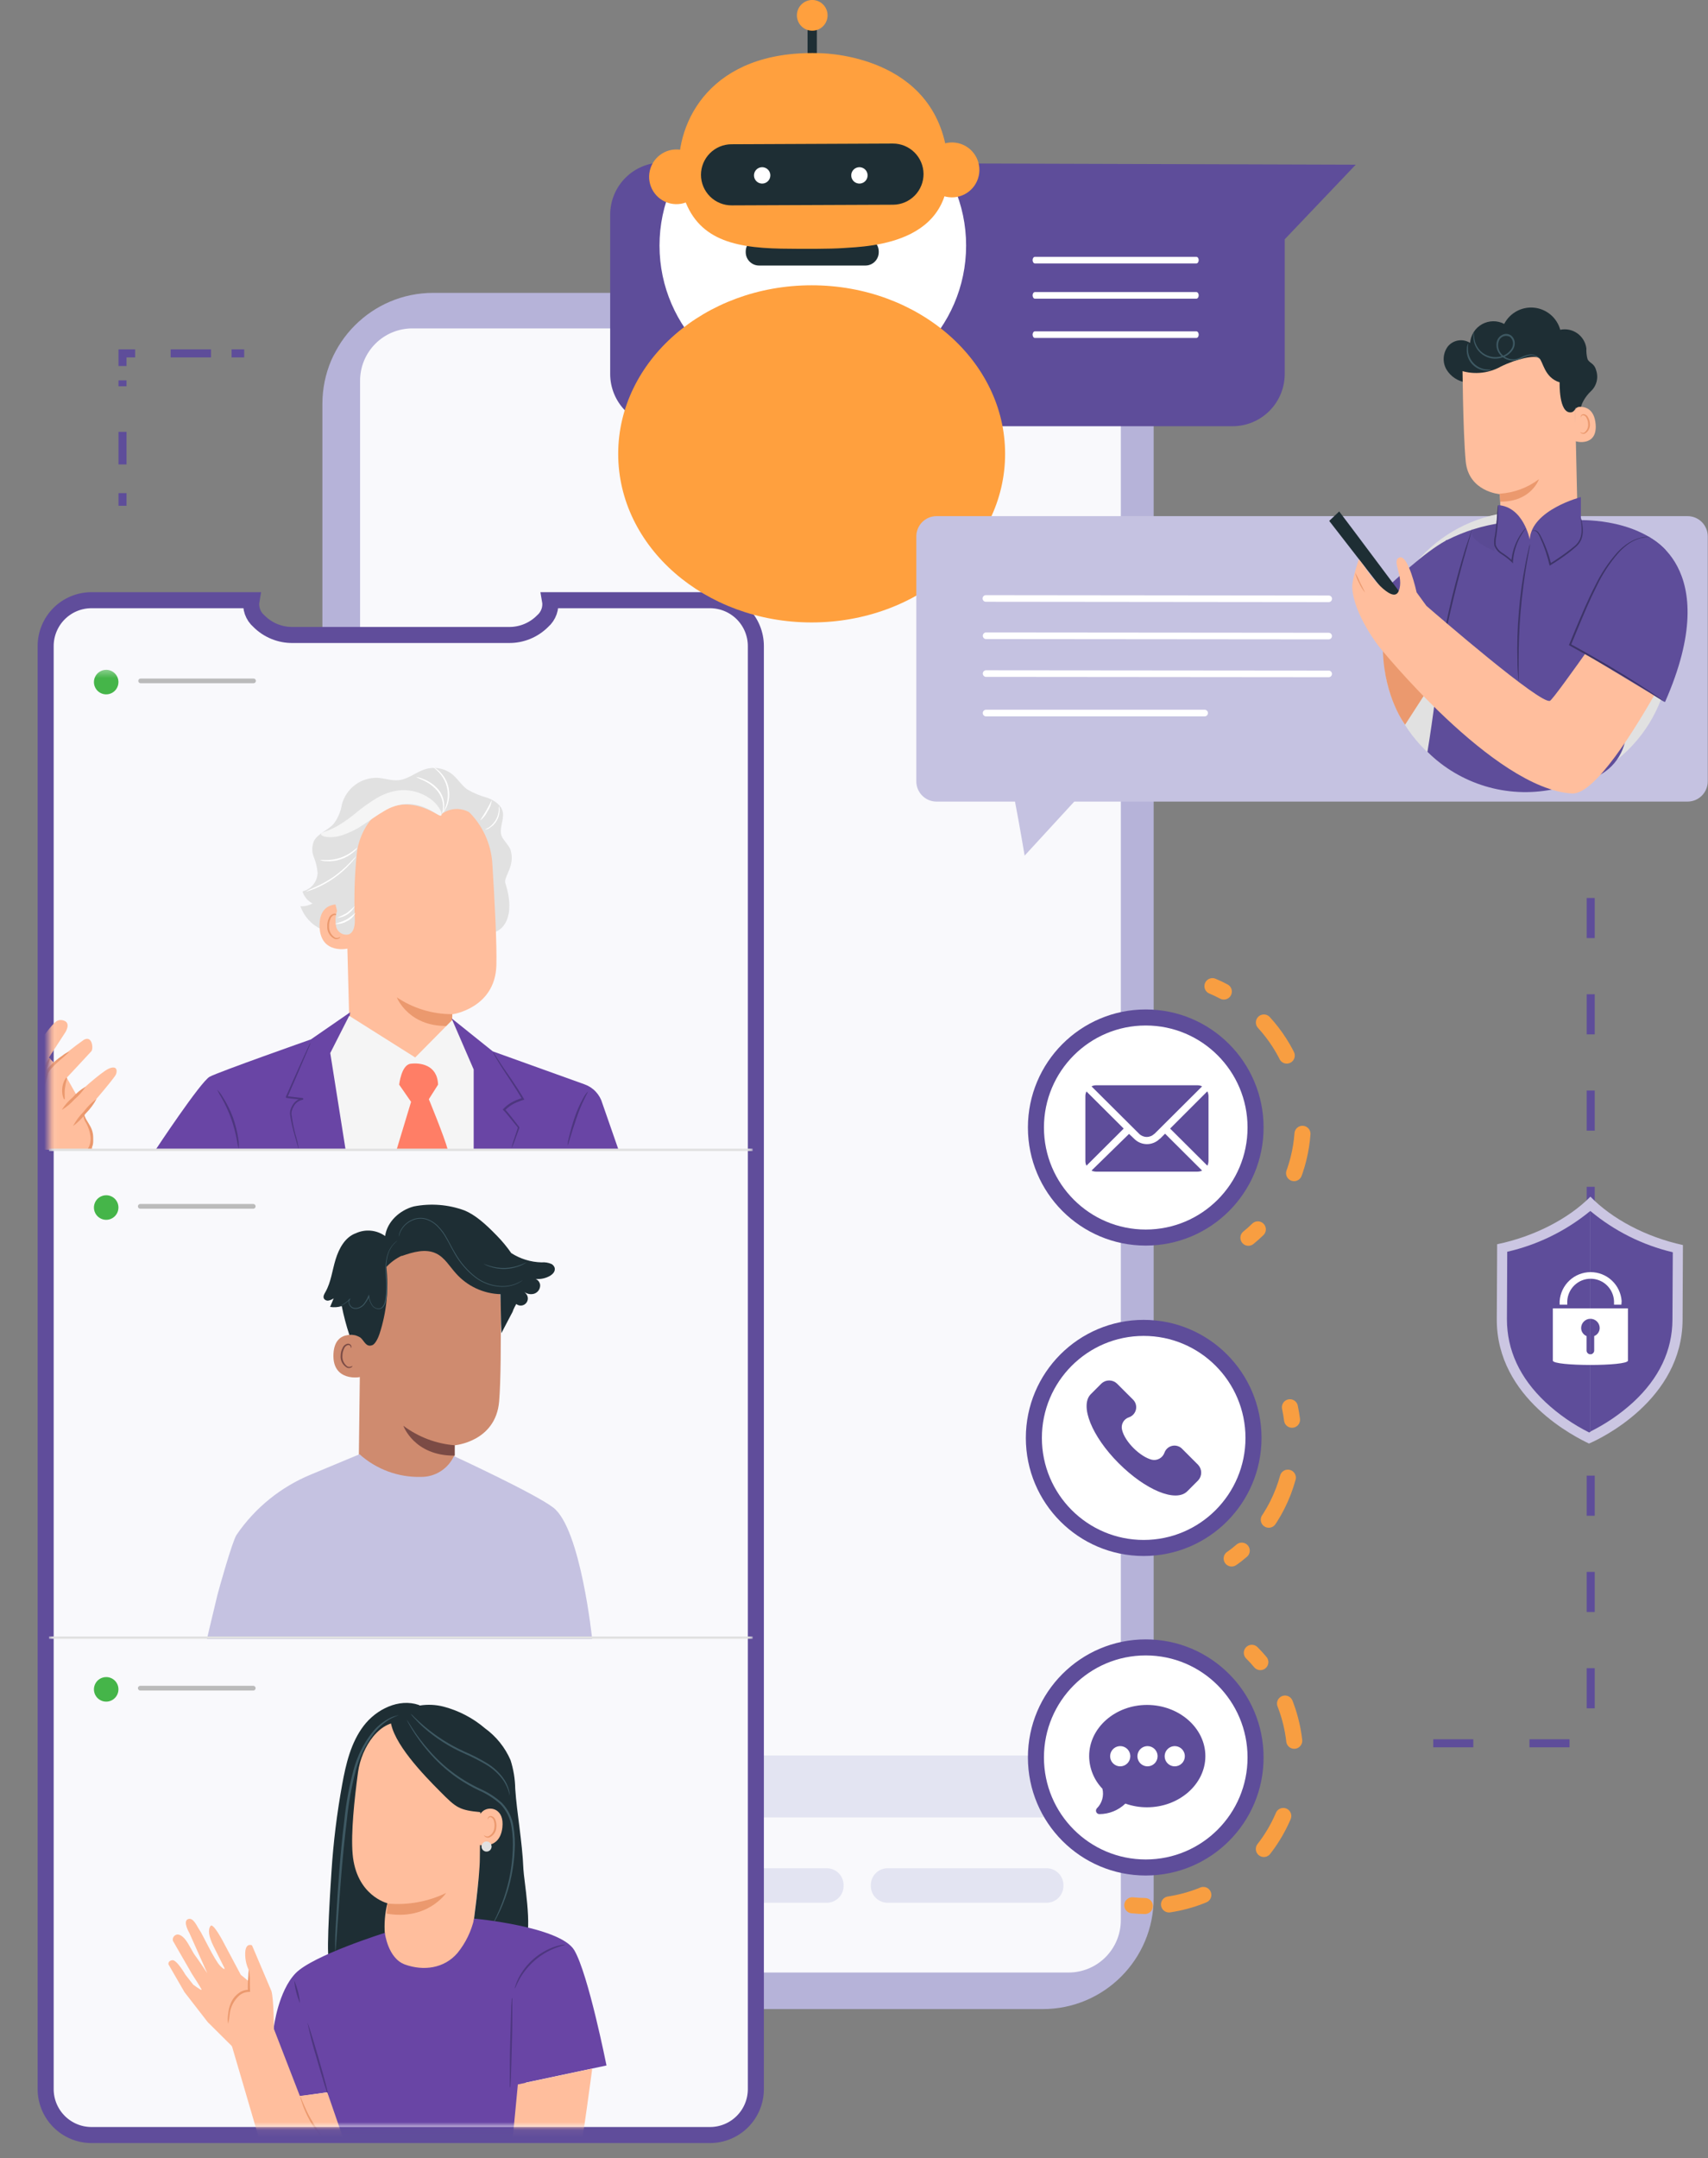 <svg width="213" height="269" viewBox="0 0 213 269" fill="none" xmlns="http://www.w3.org/2000/svg">
<rect x="0" y="0" width="213" height="269" fill="#808080" stroke="none"/>
<g clip-path="url(#clip0)">
<path d="M130.05 36.504H54.026C46.392 36.504 40.205 42.702 40.205 50.346V236.572C40.205 244.217 46.392 250.414 54.026 250.414H130.05C137.683 250.414 143.871 244.217 143.871 236.572V50.346C143.871 42.702 137.683 36.504 130.05 36.504Z" fill="#B6B3D9"/>
<path d="M72.407 40.933H51.421C50.565 40.933 49.718 41.101 48.927 41.428C48.137 41.755 47.418 42.236 46.813 42.841C46.208 43.447 45.727 44.166 45.4 44.957C45.072 45.749 44.904 46.597 44.904 47.454V239.332C44.904 241.063 45.59 242.723 46.812 243.947C48.035 245.171 49.692 245.859 51.421 245.859H133.258C134.986 245.859 136.644 245.171 137.866 243.947C139.088 242.723 139.775 241.063 139.775 239.332V47.454C139.775 46.597 139.606 45.749 139.279 44.957C138.951 44.166 138.471 43.447 137.866 42.841C137.261 42.236 136.542 41.755 135.751 41.428C134.961 41.101 134.113 40.933 133.258 40.933H72.407Z" fill="#F9F9FC"/>
<path d="M129.672 218.805H54.761C53.101 218.805 51.754 220.153 51.754 221.817V223.518C51.754 225.181 53.101 226.529 54.761 226.529H129.672C131.333 226.529 132.679 225.181 132.679 223.518V221.817C132.679 220.153 131.333 218.805 129.672 218.805Z" fill="#E3E4F2"/>
<path d="M103.106 232.861H53.849C52.692 232.861 51.754 233.8 51.754 234.959V235.066C51.754 236.225 52.692 237.164 53.849 237.164H103.106C104.263 237.164 105.201 236.225 105.201 235.066V234.959C105.201 233.8 104.263 232.861 103.106 232.861Z" fill="#E3E4F2"/>
<path d="M130.521 232.861H110.693C109.536 232.861 108.598 233.8 108.598 234.959V235.066C108.598 236.225 109.536 237.164 110.693 237.164H130.521C131.678 237.164 132.616 236.225 132.616 235.066V234.959C132.616 233.8 131.678 232.861 130.521 232.861Z" fill="#E3E4F2"/>
<path d="M88.543 74.81H68.588C68.674 75.289 68.634 75.782 68.472 76.24C68.309 76.699 68.031 77.107 67.664 77.425C67.113 77.978 66.458 78.415 65.736 78.71C65.014 79.006 64.241 79.154 63.462 79.145H36.493C35.713 79.154 34.94 79.006 34.218 78.71C33.496 78.415 32.841 77.978 32.291 77.425C31.923 77.107 31.645 76.699 31.483 76.24C31.321 75.782 31.28 75.289 31.366 74.81H11.411C10.661 74.81 9.917 74.957 9.224 75.244C8.53 75.531 7.899 75.953 7.368 76.484C6.837 77.015 6.416 77.646 6.129 78.341C5.841 79.035 5.693 79.779 5.693 80.531V260.394C5.695 261.912 6.298 263.367 7.37 264.439C8.442 265.512 9.896 266.114 11.411 266.114H88.543C90.058 266.114 91.512 265.512 92.584 264.439C93.656 263.367 94.26 261.912 94.261 260.394V80.531C94.261 79.779 94.113 79.035 93.826 78.341C93.538 77.646 93.117 77.015 92.586 76.484C92.055 75.953 91.424 75.531 90.731 75.244C90.037 74.957 89.293 74.81 88.543 74.81Z" fill="#F9F9FC"/>
<path d="M88.543 74.81H68.588C68.674 75.289 68.634 75.782 68.472 76.24C68.309 76.699 68.031 77.107 67.664 77.425C67.113 77.978 66.458 78.415 65.736 78.71C65.014 79.006 64.241 79.154 63.462 79.145H36.493C35.713 79.154 34.94 79.006 34.218 78.71C33.496 78.415 32.841 77.978 32.291 77.425C31.923 77.107 31.645 76.699 31.483 76.24C31.321 75.782 31.28 75.289 31.366 74.81H11.411C10.661 74.81 9.917 74.957 9.224 75.244C8.53 75.531 7.899 75.953 7.368 76.484C6.837 77.015 6.416 77.646 6.129 78.341C5.841 79.035 5.693 79.779 5.693 80.531V260.394C5.695 261.912 6.298 263.367 7.37 264.439C8.442 265.512 9.896 266.114 11.411 266.114H88.543C90.058 266.114 91.512 265.512 92.584 264.439C93.656 263.367 94.26 261.912 94.261 260.394V80.531C94.261 79.779 94.113 79.035 93.826 78.341C93.538 77.646 93.117 77.015 92.586 76.484C92.055 75.953 91.424 75.531 90.731 75.244C90.037 74.957 89.293 74.81 88.543 74.81Z" stroke="#604D9B" stroke-width="2" stroke-miterlimit="10"/>
<path d="M76.094 26.745V46.616C76.095 48.342 76.78 49.996 77.999 51.217C79.217 52.437 80.869 53.123 82.592 53.125H153.709C155.433 53.125 157.087 52.439 158.307 51.219C159.526 49.998 160.212 48.343 160.214 46.616V29.826L169.071 20.527L82.592 20.256C80.872 20.256 79.222 20.939 78.004 22.155C76.785 23.372 76.099 25.022 76.094 26.745Z" fill="#5E4D9A"/>
<path d="M149.192 32.837H129.062C128.905 32.837 128.772 32.648 128.772 32.422C128.772 32.195 128.905 32.012 129.062 32.012H149.192C149.356 32.012 149.488 32.195 149.488 32.422C149.488 32.648 149.356 32.837 149.192 32.837Z" fill="white"/>
<path d="M149.192 37.229H129.062C128.905 37.229 128.772 37.04 128.772 36.813C128.772 36.586 128.905 36.404 129.062 36.404H149.192C149.356 36.404 149.488 36.586 149.488 36.813C149.488 37.04 149.356 37.229 149.192 37.229Z" fill="white"/>
<path d="M149.192 42.124H129.062C128.905 42.124 128.772 41.935 128.772 41.708C128.772 41.482 128.905 41.299 129.062 41.299H149.192C149.356 41.299 149.488 41.482 149.488 41.708C149.488 41.935 149.356 42.124 149.192 42.124Z" fill="white"/>
<path d="M101.364 49.307C111.922 49.307 120.481 40.934 120.481 30.607C120.481 20.28 111.922 11.908 101.364 11.908C90.805 11.908 82.246 20.28 82.246 30.607C82.246 40.934 90.805 49.307 101.364 49.307Z" fill="white"/>
<path d="M107.925 29.687H94.658C93.74 29.687 92.997 30.432 92.997 31.351V31.433C92.997 32.351 93.74 33.096 94.658 33.096H107.925C108.842 33.096 109.586 32.351 109.586 31.433V31.351C109.586 30.432 108.842 29.687 107.925 29.687Z" fill="#1E2E34"/>
<path d="M101.867 2.029H100.709V7.894H101.867V2.029Z" fill="#1E2E34"/>
<path d="M87.664 22.826C88.099 20.995 86.969 19.157 85.14 18.722C83.311 18.287 81.477 19.419 81.042 21.25C80.607 23.082 81.737 24.919 83.566 25.355C85.395 25.79 87.229 24.658 87.664 22.826Z" fill="#FFA03E"/>
<path d="M122.054 21.928C122.468 20.083 121.31 18.252 119.468 17.838C117.626 17.424 115.797 18.584 115.384 20.428C114.97 22.273 116.128 24.104 117.97 24.518C119.812 24.933 121.641 23.773 122.054 21.928Z" fill="#FFA03E"/>
<path d="M101.961 6.622C101.961 6.622 115.801 6.458 117.996 18.466C120.192 30.475 108.478 30.695 105.113 30.922C103.591 31.029 100.319 31.035 97.438 30.991C91.059 30.878 86.549 29.643 85.014 23.715C84.835 23.017 84.719 22.304 84.668 21.585C84.272 15.089 88.675 6.307 101.961 6.622Z" fill="#FFA03E"/>
<path d="M91.267 25.598L111.397 25.516C112.406 25.505 113.368 25.094 114.076 24.374C114.783 23.654 115.177 22.683 115.172 21.673C115.162 20.664 114.753 19.7 114.035 18.991C113.317 18.283 112.348 17.888 111.341 17.893L91.21 17.981C90.204 17.986 89.242 18.389 88.531 19.102C87.821 19.814 87.42 20.779 87.417 21.787C87.418 22.291 87.518 22.79 87.712 23.255C87.907 23.72 88.191 24.141 88.549 24.496C88.907 24.85 89.331 25.13 89.798 25.319C90.264 25.509 90.763 25.603 91.267 25.598Z" fill="#1E2E34"/>
<path d="M102.644 3.267C103.391 2.519 103.391 1.306 102.644 0.558C101.898 -0.19 100.687 -0.19 99.94 0.558C99.193 1.306 99.193 2.519 99.94 3.267C100.687 4.015 101.898 4.015 102.644 3.267Z" fill="#FFA03E"/>
<path d="M108.177 22.051C108.139 22.25 108.043 22.433 107.901 22.577C107.759 22.721 107.578 22.82 107.38 22.861C107.182 22.901 106.976 22.882 106.789 22.805C106.602 22.729 106.442 22.598 106.329 22.43C106.217 22.262 106.156 22.064 106.156 21.862C106.156 21.66 106.216 21.462 106.328 21.293C106.441 21.125 106.6 20.994 106.787 20.917C106.974 20.84 107.18 20.82 107.378 20.86C107.508 20.886 107.632 20.937 107.743 21.011C107.854 21.085 107.949 21.18 108.023 21.29C108.098 21.401 108.149 21.525 108.176 21.655C108.202 21.786 108.202 21.921 108.177 22.051Z" fill="white"/>
<path d="M96.048 22.051C96.01 22.25 95.914 22.433 95.772 22.577C95.631 22.721 95.449 22.82 95.251 22.861C95.053 22.901 94.848 22.882 94.661 22.805C94.474 22.729 94.314 22.598 94.201 22.43C94.088 22.262 94.028 22.064 94.028 21.862C94.027 21.66 94.087 21.462 94.2 21.293C94.312 21.125 94.472 20.994 94.659 20.917C94.845 20.84 95.051 20.82 95.249 20.86C95.379 20.886 95.504 20.937 95.615 21.011C95.725 21.085 95.82 21.18 95.895 21.29C95.969 21.401 96.021 21.525 96.047 21.655C96.073 21.786 96.073 21.921 96.048 22.051Z" fill="white"/>
<path d="M101.219 77.583C114.543 77.583 125.344 68.175 125.344 56.571C125.344 44.967 114.543 35.559 101.219 35.559C87.895 35.559 77.094 44.967 77.094 56.571C77.094 68.175 87.895 77.583 101.219 77.583Z" fill="#FFA03E"/>
<path d="M116.789 64.333H210.452C211.12 64.333 211.76 64.599 212.232 65.071C212.703 65.544 212.969 66.185 212.969 66.853V97.391C212.969 98.059 212.703 98.7 212.232 99.173C211.76 99.645 211.12 99.911 210.452 99.911H133.969L127.779 106.646C127.779 106.646 127.15 102.866 126.577 99.911H116.789C116.121 99.911 115.481 99.645 115.009 99.173C114.537 98.7 114.272 98.059 114.272 97.391V66.878C114.269 66.545 114.332 66.215 114.457 65.906C114.582 65.597 114.766 65.317 115 65.08C115.234 64.843 115.513 64.655 115.82 64.527C116.127 64.399 116.456 64.333 116.789 64.333Z" fill="#C5C2E1"/>
<path d="M165.712 75.05L122.935 75.006C122.882 75.005 122.83 74.994 122.781 74.973C122.733 74.952 122.689 74.921 122.652 74.883C122.615 74.845 122.586 74.8 122.567 74.751C122.547 74.702 122.538 74.649 122.538 74.596C122.537 74.489 122.577 74.385 122.651 74.307C122.726 74.229 122.827 74.184 122.935 74.18L165.712 74.225C165.765 74.225 165.817 74.237 165.866 74.258C165.914 74.279 165.958 74.309 165.995 74.347C166.032 74.385 166.061 74.43 166.08 74.479C166.1 74.528 166.109 74.581 166.108 74.634C166.11 74.742 166.069 74.846 165.995 74.923C165.921 75.001 165.819 75.046 165.712 75.05Z" fill="white"/>
<path d="M165.706 79.693L122.928 79.655C122.828 79.643 122.735 79.594 122.668 79.518C122.601 79.442 122.564 79.344 122.564 79.243C122.564 79.141 122.601 79.043 122.668 78.967C122.735 78.891 122.828 78.843 122.928 78.83L165.706 78.868C165.813 78.871 165.915 78.917 165.989 78.994C166.063 79.072 166.104 79.176 166.102 79.284C166.102 79.39 166.061 79.493 165.987 79.569C165.913 79.645 165.812 79.69 165.706 79.693Z" fill="white"/>
<path d="M165.706 84.406L122.928 84.368C122.828 84.356 122.735 84.307 122.668 84.231C122.601 84.155 122.564 84.057 122.564 83.955C122.564 83.854 122.601 83.756 122.668 83.68C122.735 83.604 122.828 83.555 122.928 83.543L165.706 83.581C165.813 83.584 165.915 83.629 165.989 83.707C166.063 83.785 166.104 83.889 166.102 83.996C166.103 84.049 166.093 84.102 166.074 84.151C166.054 84.2 166.025 84.245 165.989 84.283C165.952 84.321 165.908 84.352 165.859 84.373C165.811 84.394 165.759 84.405 165.706 84.406Z" fill="white"/>
<path d="M150.274 89.289H122.922C122.822 89.276 122.729 89.227 122.662 89.151C122.595 89.075 122.558 88.977 122.558 88.876C122.558 88.775 122.595 88.677 122.662 88.601C122.729 88.525 122.822 88.476 122.922 88.463H150.274C150.375 88.476 150.467 88.525 150.534 88.601C150.602 88.677 150.639 88.775 150.639 88.876C150.639 88.977 150.602 89.075 150.534 89.151C150.467 89.227 150.375 89.276 150.274 89.289Z" fill="white"/>
<path d="M197.109 51.197C197.059 50.441 197.738 49.389 198.367 48.79C198.726 48.467 198.981 48.046 199.103 47.579C199.225 47.112 199.208 46.62 199.053 46.163C198.802 45.224 198.204 45.293 197.971 44.745C197.858 44.316 197.812 43.872 197.833 43.428C197.785 43.055 197.661 42.696 197.468 42.373C197.275 42.05 197.017 41.77 196.711 41.552C196.405 41.334 196.057 41.181 195.69 41.104C195.322 41.027 194.942 41.027 194.574 41.103C194.372 40.371 193.954 39.717 193.375 39.226C192.796 38.736 192.083 38.431 191.328 38.352C190.574 38.273 189.813 38.424 189.146 38.784C188.478 39.145 187.934 39.698 187.585 40.373C187.157 40.149 186.681 40.035 186.199 40.042C185.716 40.048 185.243 40.174 184.821 40.409C184.4 40.644 184.043 40.98 183.783 41.387C183.523 41.794 183.368 42.26 183.332 42.742C182.901 42.466 182.384 42.356 181.877 42.432C181.371 42.509 180.909 42.766 180.577 43.157C180.264 43.565 180.078 44.056 180.042 44.57C180.006 45.083 180.122 45.596 180.376 46.043C180.64 46.484 181 46.86 181.429 47.142C181.858 47.425 182.345 47.607 182.854 47.675C183.876 47.805 184.912 47.618 185.824 47.139C186.73 46.657 187.553 46.034 188.264 45.293" fill="#1E2E34"/>
<path d="M190.378 98.62C200.231 98.62 208.219 90.809 208.219 81.174C208.219 71.539 200.231 63.728 190.378 63.728C180.525 63.728 172.538 71.539 172.538 81.174C172.538 90.809 180.525 98.62 190.378 98.62Z" fill="#E1E1E1"/>
<path d="M172.462 81.186L174.437 76.146L181.515 80.594L175.224 90.335C175.224 90.335 172.645 86.97 172.462 81.186Z" fill="#EB996E"/>
<path d="M192.001 70.211C190.782 70.218 189.607 69.754 188.719 68.917C187.831 68.08 187.299 66.932 187.233 65.713C187.126 63.615 187.038 61.592 187.038 61.592C187.038 61.592 183.144 61.309 182.785 57.497C182.427 53.685 182.376 44.896 182.376 44.896C184.489 43.788 186.856 43.26 189.238 43.364C191.619 43.468 193.932 44.201 195.939 45.489L196.311 45.728L196.757 65.448C196.759 66.074 196.637 66.694 196.399 67.273C196.16 67.852 195.81 68.377 195.368 68.82C194.926 69.263 194.401 69.613 193.823 69.852C193.246 70.091 192.626 70.213 192.001 70.211Z" fill="#FFBE9D"/>
<path d="M187.031 61.536C188.806 61.426 190.508 60.795 191.926 59.721C191.926 59.721 190.963 62.562 187.101 62.525L187.031 61.536Z" fill="#EB996E"/>
<path d="M196.405 51.297C196.401 51.149 196.456 51.004 196.557 50.895C196.658 50.785 196.797 50.72 196.946 50.712C197.663 50.674 198.833 50.938 198.99 52.904C199.204 55.708 196.474 55.059 196.474 54.977C196.474 54.895 196.418 52.394 196.405 51.297Z" fill="#FFBE9D"/>
<path d="M197.059 53.862C197.059 53.862 197.109 53.862 197.198 53.925C197.317 53.971 197.449 53.971 197.569 53.925C197.741 53.796 197.876 53.624 197.96 53.426C198.044 53.227 198.074 53.011 198.047 52.797C198.037 52.555 197.972 52.318 197.858 52.104C197.824 52.019 197.77 51.943 197.702 51.883C197.633 51.823 197.55 51.78 197.462 51.757C197.404 51.747 197.344 51.758 197.292 51.786C197.241 51.815 197.201 51.86 197.179 51.915C197.147 51.997 197.179 52.054 197.179 52.06C197.179 52.066 197.116 52.016 197.128 51.896C197.139 51.825 197.174 51.76 197.229 51.713C197.265 51.681 197.306 51.656 197.352 51.64C197.397 51.623 197.445 51.616 197.493 51.619C197.611 51.632 197.723 51.675 197.819 51.745C197.915 51.815 197.991 51.908 198.041 52.016C198.181 52.248 198.261 52.513 198.273 52.784C198.306 53.033 198.263 53.286 198.151 53.511C198.039 53.735 197.862 53.921 197.644 54.044C197.571 54.072 197.492 54.083 197.413 54.077C197.335 54.07 197.259 54.046 197.191 54.007C197.072 53.919 197.053 53.868 197.059 53.862Z" fill="#EB996E"/>
<path d="M181.835 46.081C182.696 46.407 183.618 46.541 184.535 46.474C185.453 46.408 186.346 46.143 187.151 45.697C189.126 44.714 191.423 44.228 191.932 44.625C192.442 45.022 192.561 47.057 194.499 47.656C194.499 47.656 194.367 51.537 195.908 51.398C197.449 51.26 196.487 45.243 196.487 45.243L192.712 43.397L188.585 42.616L184.698 43.164L181.691 43.989L181.835 46.081Z" fill="#1E2E34"/>
<path d="M207.722 68.548C203.677 64.39 196.562 64.843 196.562 64.843L190.668 69.071L187.327 65.171C184.957 65.492 182.657 66.205 180.521 67.281L180.294 67.351V67.395C177.709 68.8 174.048 72.177 170.556 75.453L174.733 79.328L179.357 83.436C179.349 83.462 179.349 83.491 179.357 83.517C179.407 83.769 178.728 89.421 178.011 93.712C180.022 95.7 182.487 97.167 185.193 97.986C187.898 98.805 190.762 98.951 193.536 98.412C195.424 98.084 196.342 97.618 198.091 97.151C199.357 96.823 200.489 96.108 201.33 95.105C202.171 94.102 202.679 92.862 202.784 91.557C203.105 87.959 203.344 83.505 203.344 83.505" fill="#5E4D9A"/>
<path d="M183.628 65.889C183.531 66.093 183.446 66.304 183.377 66.519C183.226 66.954 183.018 67.584 182.748 68.365C182.263 69.928 181.64 72.101 181.055 74.527C180.47 76.953 180.036 79.17 179.753 80.783C179.615 81.59 179.514 82.245 179.451 82.673C179.405 82.906 179.379 83.142 179.376 83.379C179.444 83.152 179.497 82.92 179.533 82.686L179.904 80.796C180.219 79.189 180.684 76.984 181.269 74.558C181.854 72.133 182.446 69.959 182.899 68.39C183.112 67.628 183.295 67.004 183.427 66.5C183.508 66.301 183.575 66.097 183.628 65.889Z" fill="#3D3468"/>
<path d="M179.835 80.777C179.873 80.727 178.105 79.227 175.897 77.425C173.689 75.623 171.858 74.193 171.82 74.237C171.783 74.281 173.55 75.787 175.758 77.589C177.967 79.391 179.797 80.821 179.835 80.777Z" fill="#3D3468"/>
<path opacity="0.2" d="M202.387 74.262L206.005 86.176L204.658 86.882L203.331 83.53C203.331 83.53 201.966 76.43 202.387 74.262Z" fill="black"/>
<g opacity="0.2">
<path opacity="0.2" d="M184.018 65.889C182.074 66.922 186.956 69.398 189.164 69.329L187.56 65.095C186.36 65.262 185.175 65.528 184.018 65.889Z" fill="black"/>
</g>
<path d="M197.147 65.108V61.958C197.147 61.958 190.995 63.545 190.768 67.231C190.768 67.231 189.988 63.155 186.818 62.959L186.371 68.693L190.058 71.912H193.801L196.757 69.348L197.147 65.366" fill="#5E4D9A"/>
<path d="M189.384 84.916C189.402 84.69 189.402 84.462 189.384 84.236C189.384 83.801 189.384 83.171 189.384 82.39C189.384 80.834 189.428 78.679 189.623 76.31C189.818 73.941 190.127 71.805 190.385 70.274C190.517 69.531 190.63 68.92 190.712 68.453C190.76 68.233 190.794 68.01 190.812 67.785C190.733 67.99 190.672 68.201 190.63 68.416C190.523 68.844 190.391 69.461 190.24 70.224C189.853 72.223 189.576 74.242 189.41 76.272C189.236 78.3 189.177 80.336 189.233 82.371C189.233 83.152 189.284 83.788 189.315 84.223C189.322 84.456 189.345 84.687 189.384 84.916Z" fill="#3D3468"/>
<path d="M191.051 66.166C191.171 66.135 191.297 66.135 191.416 66.166C191.655 66.242 191.863 66.538 192.045 66.954C192.551 68.047 192.943 69.189 193.216 70.362L193.253 70.507L193.373 70.432C193.744 70.211 194.121 69.965 194.499 69.707C195.194 69.242 195.86 68.735 196.493 68.189C196.784 67.949 197.017 67.645 197.172 67.3C197.298 66.998 197.368 66.676 197.38 66.349C197.394 65.885 197.35 65.422 197.248 64.969C197.222 64.8 197.176 64.635 197.11 64.478C197.115 64.647 197.134 64.816 197.166 64.982C197.234 65.43 197.255 65.884 197.229 66.336C197.207 66.642 197.135 66.943 197.015 67.225C196.867 67.54 196.653 67.82 196.386 68.044C195.801 68.529 195.128 69.033 194.398 69.531C194.021 69.787 193.65 70.026 193.285 70.249L193.442 70.318C193.159 69.132 192.736 67.984 192.184 66.897C192.097 66.706 191.987 66.526 191.857 66.362C191.754 66.239 191.619 66.147 191.467 66.097C191.177 66.053 191.045 66.16 191.051 66.166Z" fill="#3D3468"/>
<path d="M186.811 62.953C186.769 63.114 186.748 63.279 186.749 63.445L186.654 64.793C186.61 65.354 186.541 66.053 186.421 66.771C186.324 67.167 186.3 67.577 186.352 67.981C186.5 68.404 186.783 68.767 187.157 69.014C187.641 69.313 188.094 69.659 188.51 70.047L188.68 70.23V69.984C188.756 68.905 189.067 67.856 189.592 66.91C189.982 66.21 190.303 65.845 190.278 65.826C190.186 65.897 190.103 65.98 190.032 66.072C189.826 66.314 189.641 66.573 189.479 66.847C188.9 67.803 188.555 68.882 188.472 69.997L188.655 69.934C188.232 69.533 187.771 69.177 187.277 68.869C186.941 68.651 186.683 68.331 186.541 67.956C186.496 67.577 186.518 67.193 186.604 66.822C186.711 66.072 186.767 65.398 186.793 64.824C186.818 64.251 186.824 63.791 186.824 63.476C186.836 63.302 186.832 63.127 186.811 62.953Z" fill="#3D3468"/>
<path d="M167.008 63.747C167.26 64.043 176.318 76.171 176.318 76.171L175.06 76.896L165.762 64.925L167.008 63.747Z" fill="#1E2E34"/>
<path d="M203.406 73.336C203.406 73.336 193.876 87.077 193.297 87.348C192.165 87.884 179.13 76.593 177.885 75.516C177.715 75.289 177.356 74.804 176.664 73.84C176.664 73.84 175.639 69.127 174.538 69.487C173.437 69.846 175.167 71.881 174.425 73.676C173.682 75.472 170.436 71.194 170.304 70.81L169.461 69.707C169.461 69.707 168.574 72.227 168.637 73.267C168.826 76.631 172.003 80.632 172.003 80.632C172.003 80.632 186.277 98.336 196.046 98.903C198.864 99.061 203.866 91.059 207.212 85.042C208.192 83.291 208.496 81.241 208.066 79.28C207.635 77.32 206.501 75.585 204.878 74.407L203.406 73.336Z" fill="#FFBE9D"/>
<path d="M170.242 73.865C170.242 73.865 169.965 73.305 169.612 72.605C169.429 72.173 169.219 71.752 168.983 71.345C169.094 71.798 169.263 72.234 169.487 72.643C169.676 73.086 169.931 73.498 170.242 73.865Z" fill="#EB996E"/>
<path d="M205.017 66.633C205.017 66.633 215.246 70.274 207.64 87.506L195.833 80.38L197.512 76.348L205.017 66.633Z" fill="#5E4D9A"/>
<path d="M205.803 66.929C205.381 66.891 204.955 66.927 204.545 67.036C204.073 67.157 203.621 67.349 203.205 67.603C202.655 67.94 202.153 68.352 201.714 68.825C200.599 70.075 199.663 71.474 198.934 72.983C198.066 74.659 197.26 76.568 196.417 78.572L195.694 80.323L195.656 80.412L195.744 80.462C199.16 82.352 202.136 84.072 204.237 85.382C205.287 86.013 206.124 86.567 206.703 86.939L207.363 87.367L207.602 87.506C207.538 87.441 207.466 87.384 207.389 87.336C207.244 87.228 207.03 87.071 206.759 86.876C206.2 86.485 205.369 85.931 204.325 85.256C202.243 83.921 199.292 82.144 195.858 80.273L195.908 80.405C196.134 79.844 196.38 79.252 196.631 78.654C197.462 76.65 198.261 74.748 199.11 73.078C199.82 71.578 200.732 70.183 201.821 68.932C202.245 68.449 202.732 68.025 203.268 67.672C203.67 67.416 204.107 67.219 204.564 67.086C204.972 67.001 205.387 66.948 205.803 66.929Z" fill="#3D3468"/>
<path d="M183.792 41.387C183.77 41.444 183.753 41.503 183.741 41.563C183.72 41.741 183.72 41.921 183.741 42.099C183.76 42.516 183.874 42.922 184.074 43.288C184.275 43.654 184.556 43.969 184.897 44.209C185.238 44.448 185.629 44.606 186.041 44.671C186.452 44.736 186.873 44.705 187.271 44.581C187.853 44.433 188.356 44.068 188.68 43.561C188.855 43.283 188.931 42.954 188.894 42.628C188.875 42.459 188.821 42.295 188.734 42.148C188.647 42.002 188.53 41.875 188.39 41.778C188.243 41.686 188.075 41.633 187.901 41.621C187.728 41.611 187.554 41.642 187.396 41.715C187.091 41.844 186.849 42.088 186.723 42.395C186.62 42.68 186.591 42.987 186.638 43.287C186.685 43.587 186.808 43.869 186.994 44.109C187.302 44.51 187.742 44.789 188.236 44.896C188.73 45.004 189.246 44.932 189.693 44.695C190.017 44.527 190.358 44.396 190.712 44.304C190.976 44.248 191.252 44.279 191.498 44.392C191.706 44.502 191.904 44.631 192.089 44.777C192.054 44.723 192.011 44.675 191.964 44.632C191.915 44.575 191.86 44.525 191.8 44.48C191.719 44.414 191.631 44.359 191.536 44.317C191.276 44.183 190.98 44.138 190.693 44.191C190.326 44.267 189.971 44.39 189.636 44.556C189.444 44.644 189.244 44.712 189.038 44.758C188.82 44.795 188.596 44.795 188.378 44.758C187.89 44.67 187.452 44.403 187.151 44.008C186.989 43.794 186.883 43.543 186.843 43.278C186.802 43.013 186.828 42.742 186.918 42.49C186.967 42.362 187.042 42.245 187.138 42.148C187.235 42.051 187.351 41.976 187.478 41.926C187.606 41.877 187.742 41.855 187.879 41.862C188.015 41.869 188.149 41.905 188.271 41.967C188.385 42.049 188.48 42.154 188.55 42.276C188.621 42.398 188.665 42.532 188.68 42.672C188.714 42.949 188.652 43.23 188.504 43.466C188.211 43.921 187.764 44.254 187.245 44.405C186.796 44.539 186.32 44.551 185.865 44.441C185.409 44.33 184.991 44.1 184.654 43.775C184.2 43.321 183.916 42.725 183.848 42.086C183.816 41.855 183.797 41.621 183.792 41.387Z" fill="#3E5963"/>
<path d="M183.119 42.779C182.973 43.004 182.903 43.268 182.917 43.535C182.882 44.188 183.101 44.828 183.529 45.322C183.956 45.816 184.558 46.124 185.207 46.182C185.47 46.227 185.741 46.197 185.987 46.093C185.987 46.056 185.685 46.093 185.226 46.03C184.626 45.937 184.078 45.632 183.682 45.17C183.286 44.708 183.069 44.119 183.068 43.51C183.037 43.069 183.15 42.786 183.119 42.779Z" fill="#3E5963"/>
<path d="M142.883 154.252C150.446 154.252 156.578 148.111 156.578 140.536C156.578 132.961 150.446 126.82 142.883 126.82C135.319 126.82 129.188 132.961 129.188 140.536C129.188 148.111 135.319 154.252 142.883 154.252Z" fill="white" stroke="#5E4D9A" stroke-width="2" stroke-miterlimit="10"/>
<path d="M151.199 122.914C151.684 123.115 152.162 123.342 152.621 123.588" stroke="#F89E41" stroke-width="2" stroke-linecap="round" stroke-linejoin="round"/>
<path d="M157.616 127.444C160.5 130.591 162.208 134.642 162.449 138.907C162.69 143.173 161.449 147.39 158.937 150.843" stroke="#F89E41" stroke-width="2" stroke-linecap="round" stroke-linejoin="round" stroke-dasharray="5.03 10.07"/>
<path d="M156.861 153.231C156.484 153.596 156.093 153.943 155.685 154.277" stroke="#F89E41" stroke-width="2" stroke-linecap="round" stroke-linejoin="round"/>
<path d="M150.545 136.044L145.921 140.668L150.57 145.293C150.658 145.112 150.705 144.914 150.709 144.713V136.617C150.705 136.418 150.658 136.222 150.57 136.044H150.545Z" fill="#5E4D9A"/>
<path d="M143.971 141.323L149.91 135.407C149.73 135.315 149.532 135.268 149.331 135.269H136.699C136.498 135.268 136.299 135.315 136.12 135.407L142.065 141.323C142.317 141.571 142.656 141.71 143.009 141.71C143.362 141.71 143.7 141.571 143.952 141.323H143.971Z" fill="#5E4D9A"/>
<path d="M135.491 136.044C135.4 136.221 135.353 136.418 135.353 136.617V144.713C135.352 144.914 135.399 145.113 135.491 145.293L140.134 140.668L135.491 136.044Z" fill="#5E4D9A"/>
<path d="M144.606 141.96C144.187 142.374 143.622 142.606 143.034 142.606C142.445 142.606 141.88 142.374 141.461 141.96L140.8 141.33L136.12 145.904C136.301 145.99 136.499 146.035 136.699 146.036H149.331C149.531 146.035 149.729 145.99 149.91 145.904L145.292 141.304L144.663 141.934L144.606 141.96Z" fill="#5E4D9A"/>
<path d="M142.883 232.767C150.446 232.767 156.578 226.626 156.578 219.051C156.578 211.476 150.446 205.335 142.883 205.335C135.319 205.335 129.188 211.476 129.188 219.051C129.188 226.626 135.319 232.767 142.883 232.767Z" fill="white" stroke="#5E4D9A" stroke-width="2" stroke-miterlimit="10"/>
<path d="M156.112 206.009C156.49 206.387 156.842 206.771 157.175 207.168" stroke="#F89E41" stroke-width="2" stroke-linecap="round" stroke-linejoin="round"/>
<path d="M160.252 212.335C161.263 214.923 161.68 217.706 161.47 220.478C161.26 223.249 160.429 225.938 159.038 228.343C157.648 230.749 155.735 232.81 153.44 234.373C151.145 235.936 148.528 236.961 145.783 237.372" stroke="#F89E41" stroke-width="2" stroke-linecap="round" stroke-linejoin="round" stroke-dasharray="4.79 9.58"/>
<path d="M142.776 237.568C142.254 237.568 141.725 237.53 141.203 237.479" stroke="#F89E41" stroke-width="2" stroke-linecap="round" stroke-linejoin="round"/>
<path d="M146.5 220.16C146.251 220.16 146.008 220.086 145.801 219.947C145.594 219.809 145.433 219.612 145.338 219.382C145.242 219.152 145.217 218.898 145.266 218.654C145.314 218.409 145.434 218.185 145.61 218.009C145.786 217.832 146.01 217.712 146.254 217.664C146.499 217.615 146.751 217.64 146.981 217.735C147.211 217.831 147.408 217.992 147.546 218.2C147.684 218.407 147.758 218.65 147.758 218.9C147.758 219.234 147.626 219.554 147.39 219.791C147.154 220.027 146.834 220.16 146.5 220.16ZM143.103 220.16C142.854 220.16 142.611 220.086 142.404 219.947C142.197 219.809 142.036 219.612 141.941 219.382C141.845 219.152 141.82 218.898 141.869 218.654C141.917 218.409 142.037 218.185 142.213 218.009C142.389 217.832 142.613 217.712 142.857 217.664C143.102 217.615 143.354 217.64 143.584 217.735C143.814 217.831 144.011 217.992 144.149 218.2C144.287 218.407 144.361 218.65 144.361 218.9C144.361 219.234 144.228 219.554 143.993 219.791C143.757 220.027 143.437 220.16 143.103 220.16ZM139.7 220.16C139.451 220.16 139.207 220.086 139.001 219.947C138.794 219.809 138.632 219.612 138.537 219.382C138.442 219.152 138.417 218.898 138.466 218.654C138.514 218.409 138.634 218.185 138.81 218.009C138.986 217.832 139.21 217.712 139.454 217.664C139.698 217.615 139.951 217.64 140.181 217.735C140.411 217.831 140.607 217.992 140.746 218.2C140.884 218.407 140.958 218.65 140.958 218.9C140.958 219.234 140.825 219.554 140.589 219.791C140.353 220.027 140.033 220.16 139.7 220.16ZM143.046 212.505C139.064 212.505 135.824 215.365 135.824 218.887C135.837 220.404 136.429 221.858 137.479 222.951C137.585 223.382 137.577 223.833 137.457 224.26C137.337 224.688 137.108 225.076 136.793 225.389C136.736 225.449 136.697 225.525 136.682 225.607C136.667 225.689 136.676 225.773 136.708 225.85C136.74 225.927 136.793 225.993 136.862 226.04C136.931 226.086 137.012 226.112 137.095 226.113C138.306 226.113 139.469 225.644 140.341 224.803C141.21 225.112 142.125 225.268 143.046 225.263C147.022 225.263 150.318 222.403 150.318 218.887C150.318 215.371 147.022 212.505 143.046 212.505Z" fill="#5E4D9A"/>
<path d="M142.625 192.942C150.188 192.942 156.32 186.801 156.32 179.226C156.32 171.651 150.188 165.51 142.625 165.51C135.061 165.51 128.93 171.651 128.93 179.226C128.93 186.801 135.061 192.942 142.625 192.942Z" fill="white" stroke="#5E4D9A" stroke-width="2" stroke-miterlimit="10"/>
<path d="M160.862 175.402C160.975 175.919 161.057 176.435 161.126 176.958" stroke="#F89E41" stroke-width="2" stroke-linecap="round" stroke-linejoin="round"/>
<path d="M160.604 184.178C159.96 186.525 158.857 188.721 157.358 190.636" stroke="#F89E41" stroke-width="2" stroke-linecap="round" stroke-linejoin="round" stroke-dasharray="5.78 11.56"/>
<path d="M154.854 193.276C154.452 193.623 154.043 193.95 153.596 194.253" stroke="#F89E41" stroke-width="2" stroke-linecap="round" stroke-linejoin="round"/>
<path d="M139.932 178.231C140.285 179.73 142.216 181.589 143.638 181.942C143.959 182.014 144.296 181.967 144.585 181.809C144.874 181.652 145.096 181.394 145.21 181.085C145.283 180.868 145.41 180.674 145.58 180.521C145.749 180.368 145.955 180.262 146.178 180.212C146.4 180.162 146.632 180.17 146.85 180.236C147.069 180.302 147.267 180.423 147.425 180.587L149.419 182.584C149.662 182.847 149.797 183.193 149.797 183.551C149.797 183.91 149.662 184.255 149.419 184.519L148.066 185.873C146.638 187.303 142.858 185.734 139.498 182.37C136.139 179.006 134.648 175.226 136.007 173.795L137.359 172.441C137.621 172.198 137.965 172.063 138.322 172.063C138.679 172.063 139.023 172.198 139.284 172.441L141.285 174.438C141.449 174.596 141.57 174.795 141.636 175.013C141.701 175.232 141.71 175.464 141.66 175.687C141.61 175.91 141.503 176.116 141.351 176.286C141.198 176.455 141.004 176.583 140.788 176.656C140.47 176.758 140.204 176.978 140.045 177.271C139.886 177.565 139.845 177.908 139.932 178.231Z" fill="#5E4D9A"/>
<path d="M15.28 63.041V61.466" stroke="#5E4D9A" stroke-miterlimit="10"/>
<path d="M15.28 57.888V47.41" stroke="#5E4D9A" stroke-miterlimit="10" stroke-dasharray="4.06 5.68"/>
<path d="M15.28 45.621V44.046H16.853" stroke="#5E4D9A" stroke-miterlimit="10"/>
<path d="M21.282 44.046H26.667" stroke="#5E4D9A" stroke-miterlimit="10" stroke-dasharray="5.03 7.04"/>
<path d="M28.881 44.046H30.454" stroke="#5E4D9A" stroke-miterlimit="10"/>
<path d="M198.374 111.926V217.287H173.588" stroke="#5E4D9A" stroke-miterlimit="10" stroke-dasharray="5 7"/>
<path d="M198.336 149.155C195.637 151.889 191.322 154.132 186.704 155.083C186.704 155.373 186.704 156.973 186.66 164.42C186.616 174.337 196.606 179.182 198.16 179.926C199.663 179.296 209.779 174.438 209.829 164.521C209.867 157.087 209.873 155.474 209.873 155.184C205.268 154.189 201.016 151.914 198.336 149.155Z" fill="#CBC6E2"/>
<path d="M198.311 150.944C195.301 153.417 191.759 155.156 187.963 156.022L187.925 164.427C187.925 168.27 189.523 171.748 192.731 174.766C194.356 176.281 196.191 177.554 198.179 178.546L198.336 178.47V150.944H198.311Z" fill="#5E4D9A"/>
<path d="M198.336 150.944V178.426C200.273 177.466 202.066 176.241 203.664 174.784C206.898 171.798 208.552 168.333 208.565 164.49L208.609 156.085C204.833 155.191 201.317 153.431 198.336 150.944Z" fill="#5E4D9A"/>
<path d="M193.649 163.078V169.587C193.649 170.311 203.016 170.311 203.016 169.587V163.078H193.649ZM198.808 166.531V168.377C198.794 168.494 198.739 168.601 198.651 168.68C198.563 168.758 198.45 168.801 198.333 168.801C198.216 168.801 198.102 168.758 198.015 168.68C197.927 168.601 197.871 168.494 197.858 168.377V166.531C197.66 166.45 197.49 166.312 197.369 166.135C197.249 165.958 197.182 165.75 197.179 165.536C197.179 165.228 197.301 164.933 197.518 164.716C197.735 164.498 198.029 164.376 198.336 164.376C198.643 164.376 198.937 164.498 199.155 164.716C199.372 164.933 199.494 165.228 199.494 165.536C199.489 165.751 199.422 165.96 199.3 166.137C199.178 166.314 199.007 166.451 198.808 166.531Z" fill="white"/>
<path d="M202.199 162.612H201.28V162.171C201.245 161.42 200.923 160.711 200.38 160.192C199.837 159.673 199.115 159.383 198.364 159.383C197.614 159.383 196.892 159.673 196.349 160.192C195.806 160.711 195.484 161.42 195.449 162.171V162.612H194.499V162.171C194.567 161.191 195.004 160.273 195.722 159.603C196.439 158.933 197.383 158.561 198.364 158.561C199.345 158.561 200.29 158.933 201.007 159.603C201.725 160.273 202.162 161.191 202.23 162.171L202.199 162.612Z" fill="white"/>
<mask id="mask0" style="mask-type:alpha" maskUnits="userSpaceOnUse" x="6" y="83" width="88" height="183">
<rect x="6.115" y="83.379" width="87.744" height="181.687" fill="#C4C4C4"/>
</mask>
<g mask="url(#mask0)">
<path d="M44.979 162.845L44.734 182.925C44.69 186.339 45.325 191.367 50.717 191.184C55.384 190.68 56.624 186.251 56.661 183.063C56.661 181.551 56.661 180.291 56.705 180.14C56.705 180.14 61.82 179.718 62.248 174.665C62.455 172.22 62.48 167.155 62.443 162.568C62.422 160.195 61.51 157.916 59.889 156.185C58.268 154.454 56.056 153.397 53.692 153.225L53.201 153.187C47.923 153.111 44.91 157.553 44.979 162.845Z" fill="#CF8B6F"/>
<path d="M56.705 180.14C54.383 179.954 52.163 179.11 50.301 177.708C50.301 177.708 51.641 181.488 56.712 181.431L56.705 180.14Z" fill="#7B4B45"/>
<path d="M45.118 166.619C45.036 166.575 41.721 165.359 41.582 168.805C41.444 172.252 44.941 171.697 44.954 171.603C44.967 171.508 45.118 166.619 45.118 166.619Z" fill="#CF8B6F"/>
<path d="M43.954 170.242C43.954 170.242 43.891 170.286 43.784 170.324C43.712 170.354 43.635 170.369 43.557 170.369C43.48 170.369 43.403 170.354 43.331 170.324C43.115 170.171 42.944 169.965 42.834 169.725C42.723 169.485 42.678 169.22 42.702 168.957C42.708 168.657 42.779 168.363 42.91 168.094C42.946 167.987 43.008 167.891 43.09 167.814C43.173 167.737 43.273 167.682 43.381 167.652C43.45 167.636 43.523 167.645 43.586 167.678C43.65 167.71 43.7 167.763 43.727 167.829C43.771 167.93 43.727 167.999 43.765 168.005C43.803 168.012 43.84 167.949 43.822 167.804C43.804 167.719 43.76 167.641 43.696 167.583C43.65 167.545 43.596 167.517 43.539 167.499C43.482 167.482 43.422 167.476 43.362 167.482C43.223 167.507 43.092 167.567 42.982 167.656C42.872 167.746 42.786 167.861 42.733 167.993C42.573 168.287 42.487 168.615 42.482 168.95C42.452 169.258 42.514 169.567 42.66 169.839C42.805 170.112 43.028 170.335 43.3 170.481C43.391 170.513 43.488 170.524 43.584 170.512C43.68 170.5 43.772 170.465 43.853 170.412C43.941 170.33 43.96 170.248 43.954 170.242Z" fill="#7B4B45"/>
<path d="M69.174 158.032C69.11 157.83 68.973 157.659 68.79 157.553C68.395 157.377 67.962 157.305 67.532 157.345C66.191 157.311 64.886 156.91 63.757 156.186C63.228 155.424 62.636 154.708 61.989 154.044C60.461 152.462 59.203 151.391 57.901 150.862C55.887 150.129 53.712 149.959 51.61 150.371C49.855 150.831 48.276 152.261 48.03 154.063C47.505 153.686 46.889 153.455 46.246 153.395C45.603 153.334 44.955 153.445 44.369 153.716C43.035 154.195 42.274 155.606 41.853 156.973C41.431 158.341 41.286 159.796 40.594 161.018C40.444 161.277 40.261 161.579 40.393 161.85C40.454 161.948 40.543 162.024 40.649 162.069C40.755 162.114 40.872 162.126 40.984 162.102C41.211 162.054 41.425 161.959 41.614 161.825C41.463 162.177 41.312 162.537 41.167 162.896C41.653 162.976 42.15 162.942 42.62 162.795C42.864 164.012 43.181 165.213 43.57 166.392C44.067 166.335 44.568 166.46 44.979 166.745C45.451 167.167 45.659 167.961 46.439 167.659C46.835 167.501 47.194 166.67 47.326 166.266C48.205 163.577 48.497 160.73 48.181 157.918C48.735 157.326 49.397 156.845 50.131 156.501L50.075 156.558C51.484 156.066 53.082 155.581 54.422 156.249C55.46 156.759 56.07 157.843 56.844 158.7C57.543 159.491 58.396 160.131 59.351 160.58C60.307 161.028 61.344 161.276 62.398 161.308C62.474 162.732 62.449 164.748 62.524 166.172L63.719 163.891C63.814 163.728 63.9 163.56 63.977 163.387V163.337C64.098 163.061 64.232 162.792 64.38 162.53C64.545 162.665 64.752 162.735 64.965 162.729C65.177 162.723 65.38 162.641 65.537 162.497C65.694 162.354 65.795 162.158 65.82 161.947C65.846 161.736 65.794 161.523 65.676 161.346C65.556 161.18 65.412 161.033 65.248 160.911C65.422 161.081 65.637 161.202 65.872 161.263C66.107 161.324 66.354 161.322 66.588 161.258C66.82 161.188 67.021 161.043 67.162 160.845C67.302 160.648 67.372 160.41 67.362 160.168C67.344 160.004 67.283 159.848 67.186 159.715C67.089 159.583 66.959 159.478 66.808 159.412C67.434 159.465 68.062 159.327 68.607 159.015C68.916 158.813 69.268 158.504 69.174 158.032Z" fill="#1E2E34"/>
<path d="M49.572 154.642C49.391 154.783 49.222 154.939 49.068 155.108C48.667 155.59 48.399 156.167 48.288 156.784C48.207 157.199 48.165 157.621 48.162 158.044C48.162 158.511 48.194 159.008 48.232 159.538C48.276 160.089 48.289 160.642 48.269 161.195C48.253 161.489 48.215 161.782 48.156 162.07C48.108 162.38 47.98 162.671 47.785 162.915C47.698 163.014 47.587 163.089 47.462 163.131C47.337 163.173 47.203 163.181 47.074 163.154C46.831 163.106 46.61 162.98 46.445 162.795C46.176 162.425 46.009 161.99 45.961 161.535H46.068C45.908 161.915 45.697 162.272 45.438 162.593C45.193 162.892 44.841 163.084 44.457 163.129C44.278 163.148 44.098 163.117 43.935 163.041C43.792 162.963 43.674 162.847 43.593 162.705C43.511 162.564 43.471 162.403 43.476 162.24C43.479 162.094 43.538 161.955 43.639 161.85L43.69 161.894C43.391 162.24 43.022 162.519 42.608 162.713C42.497 162.761 42.383 162.804 42.268 162.839L42.148 162.87L42.262 162.82C42.337 162.789 42.45 162.744 42.589 162.675C42.99 162.475 43.345 162.194 43.633 161.85L43.69 161.894C43.603 162 43.554 162.13 43.548 162.267C43.542 162.403 43.581 162.538 43.658 162.65C43.73 162.782 43.839 162.89 43.973 162.959C44.121 163.025 44.283 163.051 44.445 163.034C44.804 162.991 45.131 162.807 45.357 162.524C45.603 162.21 45.802 161.862 45.948 161.491L46.024 161.327V161.503C46.065 161.957 46.225 162.392 46.489 162.763C46.639 162.932 46.84 163.045 47.062 163.085C47.175 163.113 47.294 163.109 47.405 163.073C47.516 163.038 47.615 162.972 47.691 162.883C47.868 162.652 47.983 162.378 48.024 162.089C48.08 161.806 48.118 161.52 48.137 161.232C48.169 160.685 48.169 160.136 48.137 159.588C48.106 159.059 48.068 158.561 48.074 158.089C48.081 157.65 48.129 157.213 48.219 156.784C48.335 156.151 48.62 155.561 49.043 155.077C49.195 154.904 49.373 154.757 49.572 154.642Z" fill="#3E5963"/>
<path d="M65.192 159.563L65.154 159.601L65.028 159.689C64.96 159.74 64.889 159.786 64.814 159.827C64.715 159.889 64.612 159.943 64.506 159.991C63.827 160.296 63.084 160.428 62.342 160.376C61.24 160.307 60.181 159.917 59.297 159.254C58.23 158.434 57.339 157.405 56.68 156.23C56.309 155.6 56.013 154.97 55.68 154.409C55.381 153.845 55.002 153.327 54.554 152.872C54.151 152.459 53.652 152.153 53.101 151.984C52.617 151.847 52.102 151.865 51.629 152.034C51.238 152.167 50.88 152.381 50.578 152.664C50.349 152.88 50.156 153.131 50.006 153.407C49.886 153.646 49.799 153.901 49.748 154.163C49.748 154.163 49.748 154.163 49.748 154.113V153.956C49.789 153.76 49.852 153.57 49.937 153.388C50.083 153.104 50.274 152.844 50.503 152.62C50.81 152.324 51.177 152.096 51.578 151.952C51.812 151.87 52.055 151.821 52.302 151.807C52.571 151.791 52.841 151.819 53.101 151.889C53.668 152.061 54.185 152.37 54.604 152.79C55.061 153.253 55.449 153.779 55.755 154.352C56.089 154.938 56.385 155.562 56.756 156.167C57.408 157.329 58.285 158.348 59.335 159.166C60.202 159.821 61.24 160.213 62.323 160.294C63.054 160.354 63.788 160.235 64.462 159.947C64.713 159.834 64.956 159.705 65.192 159.563Z" fill="#3E5963"/>
<path d="M65.651 157.339C65.651 157.339 65.594 157.395 65.468 157.465C65.299 157.573 65.12 157.666 64.934 157.742C64.658 157.857 64.374 157.95 64.084 158.019C63.729 158.102 63.367 158.151 63.002 158.164C62.636 158.175 62.269 158.15 61.908 158.089C61.612 158.039 61.322 157.964 61.04 157.862C60.851 157.801 60.667 157.723 60.492 157.629L60.297 157.515C60.297 157.515 60.587 157.635 61.065 157.786C61.347 157.873 61.635 157.938 61.927 157.981C62.281 158.032 62.639 158.053 62.996 158.044C63.354 158.032 63.709 157.988 64.059 157.912C64.347 157.853 64.629 157.769 64.902 157.66C65.399 157.484 65.638 157.32 65.651 157.339Z" fill="#3E5963"/>
<path d="M44.835 181.261L38.789 183.781C35.028 185.326 31.801 187.939 29.504 191.298C28.963 192.098 27.245 198.272 27.12 198.776C26.623 200.805 25.805 204.295 25.805 204.295H73.848C73.848 204.295 72.426 190.548 69.004 187.914C66.783 186.188 56.611 181.488 56.611 181.488C56.246 182.272 55.663 182.933 54.932 183.393C54.202 183.854 53.354 184.094 52.49 184.084C49.673 184.153 46.935 183.143 44.835 181.261Z" fill="#C5C2E1"/>
<path d="M38.978 112.606C38.676 112.455 38.409 112.243 38.193 111.984C37.977 111.725 37.815 111.424 37.72 111.1C38.242 110.98 38.709 110.691 39.051 110.278C39.392 109.864 39.587 109.349 39.607 108.813C39.554 108.125 39.393 107.448 39.129 106.81C39.001 106.489 38.938 106.147 38.943 105.802C38.949 105.457 39.023 105.116 39.16 104.8C39.733 103.792 40.985 103.49 41.677 102.589C42.175 101.905 42.503 101.113 42.633 100.276C42.89 99.299 43.47 98.438 44.279 97.834C45.088 97.23 46.078 96.918 47.087 96.95C47.98 97.007 48.854 97.341 49.741 97.24C50.956 97.101 51.943 96.181 53.126 95.847C53.703 95.689 54.31 95.672 54.895 95.8C55.48 95.927 56.026 96.194 56.485 96.578C57.114 97.126 57.58 97.895 58.272 98.399C59.076 98.861 59.936 99.217 60.832 99.457C61.7 99.785 62.581 100.39 62.719 101.303C62.858 102.217 62.185 103.351 62.581 104.271C62.77 104.693 63.493 105.43 63.644 105.871C64.33 107.9 62.782 109.254 63.015 110.061C64.374 114.282 62.719 116.109 61.323 116.267L44.01 115.895C43.39 116.153 42.724 116.281 42.052 116.271C41.38 116.262 40.718 116.114 40.105 115.839C39.492 115.563 38.942 115.165 38.489 114.669C38.035 114.172 37.688 113.588 37.468 112.953C37.994 112.981 38.517 112.861 38.978 112.606Z" fill="#E1E1E1"/>
<path d="M43.444 112.896C43.35 112.858 39.802 111.749 39.852 115.416C39.903 119.083 43.551 118.258 43.558 118.157C43.564 118.056 43.444 112.896 43.444 112.896Z" fill="#FFBE9D"/>
<path d="M42.425 116.771C42.425 116.771 42.362 116.815 42.255 116.865C42.104 116.927 41.935 116.927 41.784 116.865C41.546 116.72 41.351 116.514 41.22 116.268C41.088 116.022 41.024 115.745 41.035 115.467C41.021 115.154 41.077 114.842 41.199 114.553C41.23 114.438 41.29 114.332 41.373 114.245C41.455 114.159 41.557 114.093 41.67 114.055C41.743 114.036 41.821 114.042 41.889 114.073C41.958 114.104 42.014 114.158 42.048 114.225C42.098 114.326 42.048 114.402 42.092 114.408C42.136 114.414 42.174 114.345 42.142 114.194C42.119 114.103 42.066 114.024 41.991 113.967C41.941 113.93 41.885 113.902 41.824 113.887C41.764 113.872 41.7 113.869 41.639 113.879C41.495 113.915 41.362 113.986 41.252 114.086C41.143 114.186 41.059 114.312 41.01 114.452C40.86 114.771 40.791 115.121 40.809 115.473C40.794 115.798 40.876 116.119 41.044 116.397C41.212 116.675 41.458 116.898 41.752 117.035C41.851 117.061 41.955 117.066 42.056 117.048C42.157 117.031 42.252 116.992 42.337 116.935C42.419 116.859 42.438 116.777 42.425 116.771Z" fill="#EB996E"/>
<path d="M61.901 120.343C61.977 117.773 61.7 112.455 61.398 107.642C61.243 105.148 60.156 102.804 58.352 101.078C56.548 99.352 54.161 98.371 51.666 98.33H51.15C45.602 98.556 42.696 103.401 43.079 108.952L43.557 127.274L53.056 133.171L56.403 130.55V126.429C56.403 126.429 61.738 125.68 61.901 120.343Z" fill="#FFBE9D"/>
<path d="M56.403 126.41C53.94 126.416 51.53 125.685 49.483 124.312C49.483 124.312 51.018 128.244 56.34 127.853L56.403 126.41Z" fill="#EB996E"/>
<path d="M55.787 97.637C53.78 96.767 51.71 97.114 49.54 97.353C47.87 97.502 46.266 98.075 44.879 99.016C43.801 99.799 42.914 100.816 42.285 101.992C41.657 103.167 41.302 104.47 41.249 105.802C41.108 108.408 41.373 111.02 42.035 113.545C41.819 114.189 41.782 114.879 41.928 115.542C42.017 115.868 42.228 116.147 42.518 116.319C42.808 116.492 43.154 116.546 43.482 116.468C44.218 116.179 44.281 115.177 44.243 114.389C44.138 111.724 44.222 109.054 44.495 106.4C44.684 104.416 45.898 101.99 47.483 101.14C51.037 99.161 53.667 101.14 54.862 101.618C56.825 100.05 58.926 101.064 60.046 102.532C59.693 100.371 57.787 98.512 55.787 97.637Z" fill="#E1E1E1"/>
<path d="M40.028 103.968C40.028 104.094 40.255 104.246 40.727 104.321C41.392 104.389 42.063 104.312 42.696 104.094C43.601 103.794 44.46 103.37 45.25 102.834C46.124 102.267 46.998 101.612 47.923 101.083C48.728 100.584 49.641 100.286 50.584 100.213C51.36 100.183 52.134 100.316 52.855 100.604C54.113 101.102 54.786 101.807 55.019 101.644C55.07 101.606 55.089 101.524 55.063 101.392C55.029 101.211 54.963 101.039 54.868 100.881C54.523 100.299 54.047 99.805 53.478 99.439C52.621 98.867 51.625 98.54 50.597 98.493C49.977 98.466 49.357 98.539 48.76 98.708C48.146 98.882 47.556 99.134 47.005 99.457C46.036 100.044 45.115 100.706 44.249 101.436C43.597 101.972 42.905 102.459 42.18 102.891C41.693 103.172 41.184 103.412 40.657 103.609C40.274 103.735 40.035 103.836 40.028 103.968Z" fill="#F5F5F5"/>
<path d="M39.89 107.182C40.126 107.285 40.381 107.338 40.639 107.339C41.889 107.432 43.126 107.026 44.08 106.211C44.285 106.056 44.46 105.864 44.595 105.644C44.378 105.789 44.168 105.944 43.966 106.111C43.486 106.469 42.95 106.748 42.381 106.936C41.809 107.117 41.213 107.206 40.613 107.201C40.373 107.181 40.131 107.175 39.89 107.182Z" fill="white"/>
<path d="M38.16 111.126C38.261 111.118 38.361 111.095 38.456 111.056C38.723 110.975 38.986 110.878 39.242 110.767C40.95 110.063 42.481 108.987 43.721 107.616C43.908 107.416 44.084 107.205 44.249 106.986C44.363 106.829 44.425 106.734 44.413 106.728C44.4 106.722 44.111 107.043 43.62 107.547C42.986 108.201 42.293 108.796 41.551 109.324C40.804 109.825 40.015 110.26 39.192 110.622C38.839 110.771 38.494 110.939 38.16 111.126Z" fill="white"/>
<path d="M51.861 96.843C52.139 96.989 52.425 97.119 52.717 97.233C53.398 97.534 54.007 97.977 54.504 98.531C54.981 99.093 55.25 99.803 55.265 100.541C55.248 100.85 55.197 101.157 55.114 101.455C55.114 101.455 55.177 101.385 55.246 101.234C55.333 101.013 55.384 100.779 55.397 100.541C55.425 99.754 55.158 98.986 54.648 98.386C54.134 97.806 53.486 97.361 52.761 97.088C52.475 96.962 52.172 96.879 51.861 96.843Z" fill="white"/>
<path d="M53.987 95.595C53.987 95.595 54.289 95.809 54.692 96.225C55.219 96.769 55.585 97.448 55.75 98.188C55.914 98.928 55.87 99.699 55.623 100.415C55.441 100.969 55.227 101.272 55.258 101.291C55.324 101.234 55.379 101.165 55.422 101.089C55.552 100.891 55.661 100.68 55.749 100.459C56.039 99.724 56.103 98.919 55.931 98.147C55.76 97.375 55.361 96.673 54.786 96.131C54.614 95.966 54.424 95.821 54.22 95.696C54.076 95.621 53.994 95.583 53.987 95.595Z" fill="white"/>
<path d="M42.023 114.402C42.488 114.376 42.938 114.227 43.327 113.972C43.717 113.717 44.033 113.363 44.243 112.947C43.92 113.255 43.579 113.545 43.224 113.816C42.835 114.033 42.434 114.229 42.023 114.402Z" fill="white"/>
<path d="M41.783 115.145C42.293 115.207 42.809 115.096 43.249 114.83C43.721 114.614 44.104 114.24 44.331 113.772C43.97 114.098 43.578 114.389 43.161 114.641C42.716 114.845 42.255 115.014 41.783 115.145Z" fill="white"/>
<path d="M60.492 103.401C60.68 103.39 60.861 103.327 61.014 103.219C61.406 102.994 61.73 102.667 61.952 102.274C62.175 101.891 62.297 101.457 62.304 101.014C62.323 100.827 62.288 100.639 62.203 100.472C62.203 100.472 62.203 100.686 62.203 101.007C62.166 101.429 62.037 101.837 61.826 102.204C61.611 102.57 61.322 102.885 60.977 103.131C60.675 103.294 60.486 103.37 60.492 103.401Z" fill="white"/>
<path d="M59.907 102.255C60.29 101.944 60.599 101.553 60.813 101.108C61.084 100.697 61.264 100.233 61.341 99.747C61.291 99.747 61.046 100.327 60.649 101.007C60.253 101.688 59.869 102.223 59.907 102.255Z" fill="white"/>
<path d="M11.506 143.308L11.424 141.493C11.421 141.368 11.395 141.244 11.349 141.128L10.399 138.854C10.399 138.854 14.255 134.443 14.463 133.908C14.67 133.372 14.538 132.786 13.582 133.19C12.626 133.593 9.518 136.453 9.518 136.453L8.323 134.33C8.323 134.33 11.116 131.344 11.393 131.029C11.669 130.713 11.512 129.031 10.474 129.592C9.187 130.489 7.964 131.474 6.813 132.541L6.096 131.822L8.153 128.66C8.153 128.66 8.87 127.544 7.996 127.223C7.121 126.902 6.737 127.544 6.108 128.263C5.523 128.986 4.981 129.743 4.485 130.531L3.856 130.487L2.906 130.254L2.982 129.145C2.982 129.145 4.24 127.299 4.473 126.889C4.706 126.48 5.19 125.755 4.473 125.434C3.756 125.112 3.29 125.056 2.906 125.705C2.688 126.024 2.423 126.308 2.12 126.549C1.744 126.201 1.32 125.908 0.862 125.68C0.296 125.497 -0.396 126.152 0.283 127.973C0.39 128.275 1.038 131.621 1.038 131.621L1.202 133.379L1.963 134.947L5.391 140.945V143.308" fill="#FFBE9D"/>
<path d="M5.41 136.031C5.509 135.732 5.587 135.427 5.643 135.117L5.913 134.135C5.964 133.952 6.02 133.75 6.064 133.542C6.067 133.509 6.067 133.475 6.064 133.442C6.068 133.416 6.068 133.391 6.064 133.366C6.051 133.34 6.03 133.318 6.004 133.303C5.979 133.289 5.949 133.282 5.92 133.284C5.878 133.284 5.837 133.3 5.806 133.328V133.36V133.404V133.454C5.806 133.454 5.806 133.454 5.806 133.555C5.814 133.583 5.827 133.608 5.845 133.63C5.864 133.652 5.887 133.669 5.913 133.681C5.935 133.692 5.959 133.697 5.983 133.697C6.007 133.697 6.03 133.692 6.052 133.681L6.089 133.643V133.612L6.127 133.549C6.176 133.461 6.23 133.377 6.291 133.297C6.795 132.744 7.34 132.231 7.92 131.759C8.36 131.381 8.625 131.129 8.593 131.092C8.296 131.207 8.02 131.371 7.775 131.577C7.13 132.001 6.544 132.51 6.033 133.089C5.957 133.181 5.889 133.28 5.832 133.385L5.794 133.46L5.882 133.517C5.92 133.517 5.92 133.568 5.945 133.555C6.152 133.555 6.071 133.555 6.089 133.555L6.001 133.511C5.97 133.511 5.945 133.467 5.938 133.479C5.932 133.492 5.894 133.479 5.825 133.479H5.781V133.536L5.649 134.116C5.567 134.494 5.492 134.834 5.448 135.13C5.358 135.422 5.345 135.732 5.41 136.031Z" fill="#EB996E"/>
<path d="M9.109 140.353C9.716 139.905 10.255 139.37 10.707 138.765C11.243 138.235 11.695 137.625 12.047 136.957C11.44 137.405 10.901 137.94 10.449 138.545C9.914 139.077 9.463 139.686 9.109 140.353Z" fill="#EB996E"/>
<path d="M7.7 138.343C8.297 137.984 8.835 137.535 9.298 137.014C9.832 136.566 10.294 136.039 10.669 135.451C10.064 135.802 9.522 136.251 9.065 136.781C8.528 137.223 8.066 137.751 7.7 138.343Z" fill="#EB996E"/>
<path d="M11.619 141.645C11.601 141.229 11.492 140.822 11.298 140.454C11.122 140.12 10.94 139.855 10.808 139.622C10.531 139.169 10.506 138.835 10.455 138.835C10.405 138.835 10.355 139.206 10.594 139.729C10.961 140.314 11.197 140.972 11.286 141.657C11.356 142.239 11.211 142.827 10.877 143.308H11.242C11.619 142.892 11.651 142.533 11.619 141.645Z" fill="#EB996E"/>
<path d="M8.04 137.033C8.134 137.033 8.008 136.403 8.096 135.666C8.184 134.928 8.417 134.361 8.335 134.311C8.254 134.261 7.845 134.809 7.763 135.628C7.681 136.447 7.958 137.083 8.04 137.033Z" fill="#EB996E"/>
<path d="M5.486 134.683C5.625 134.216 5.734 133.74 5.813 133.259C5.991 132.804 6.142 132.339 6.266 131.866C6.196 131.81 5.718 132.339 5.492 133.171C5.299 133.656 5.297 134.196 5.486 134.683Z" fill="#EB996E"/>
<path d="M19.407 143.308C19.407 143.308 25.019 134.815 26.151 134.204C27.283 133.593 38.77 129.554 38.77 129.554L43.664 126.177L42.885 133.145L44.445 143.308" fill="#6945A5"/>
<path d="M56.403 127.129L51.779 131.803L43.545 126.612L41.186 131.255L43.098 143.308L60.832 143.207L60.914 135.155L56.403 127.129Z" fill="#F5F5F5"/>
<path d="M55.843 143.308C55.391 141.626 53.478 137.008 53.478 137.008L54.629 135.193C54.548 132.673 52.333 132.434 51.188 132.591C50.043 132.749 49.779 135.193 49.779 135.193L51.264 137.335L49.471 143.264L55.843 143.308Z" fill="#FF7E66"/>
<path d="M77.131 143.308L75.118 137.524C74.964 136.98 74.682 136.482 74.295 136.07C73.909 135.657 73.43 135.344 72.898 135.155L61.448 131.041L56.309 126.921L59.071 133.303V143.384L77.131 143.308Z" fill="#6945A5"/>
<path d="M29.768 143.207C29.665 142.833 29.587 142.452 29.535 142.067C29.365 141.152 29.121 140.252 28.805 139.376C28.491 138.505 28.104 137.662 27.648 136.856C27.44 136.524 27.253 136.179 27.088 135.823C27.367 136.098 27.604 136.412 27.793 136.756C28.3 137.549 28.722 138.393 29.051 139.276C29.368 140.164 29.594 141.082 29.724 142.016C29.789 142.41 29.804 142.81 29.768 143.207Z" fill="#4D367F"/>
<path d="M70.778 142.753C70.802 142.399 70.865 142.048 70.967 141.708C71.16 140.872 71.397 140.048 71.677 139.238C71.953 138.424 72.302 137.637 72.722 136.888C72.88 136.564 73.093 136.27 73.351 136.018C73.351 136.018 73.162 136.384 72.879 136.963C72.504 137.724 72.181 138.51 71.91 139.313C71.25 141.21 70.853 142.785 70.778 142.753Z" fill="#4D367F"/>
<path d="M63.782 143.106C63.83 142.86 63.895 142.618 63.977 142.382C64.141 141.884 64.349 141.241 64.606 140.492V140.574L63.763 139.534L63.292 138.954L63.04 138.658L62.908 138.513L62.801 138.406L62.7 138.305L62.757 138.23C63.241 137.713 63.84 137.318 64.506 137.077C64.728 136.986 64.954 136.908 65.185 136.844L65.116 137.014C64.128 135.319 63.109 133.895 62.442 132.824C62.109 132.295 61.851 131.86 61.681 131.564C61.583 131.412 61.502 131.249 61.442 131.079C61.559 131.217 61.664 131.364 61.757 131.52L62.575 132.78C63.273 133.826 64.317 135.231 65.317 136.932L65.393 137.058L65.248 137.102C65.034 137.165 64.814 137.241 64.619 137.329C63.989 137.557 63.421 137.928 62.958 138.413L62.914 138.236C62.983 138.281 63.044 138.337 63.097 138.4L63.235 138.551C63.317 138.658 63.399 138.753 63.487 138.854L63.952 139.44L64.77 140.504V140.542V140.586C64.493 141.349 64.26 141.985 64.078 142.476C63.996 142.694 63.897 142.904 63.782 143.106Z" fill="#4D367F"/>
<path d="M37.273 143.308C37.208 143.137 37.153 142.963 37.109 142.785C37.002 142.401 36.864 141.916 36.694 141.336C36.481 140.604 36.316 139.859 36.197 139.106C36.151 138.877 36.151 138.641 36.197 138.413C36.261 138.18 36.356 137.958 36.48 137.751C36.611 137.519 36.792 137.32 37.01 137.167C37.227 137.014 37.476 136.913 37.739 136.869V137.083L36.594 136.957L35.751 136.856C35.736 136.855 35.721 136.85 35.708 136.843C35.695 136.836 35.683 136.826 35.674 136.814C35.665 136.803 35.658 136.789 35.654 136.775C35.65 136.76 35.648 136.745 35.65 136.73C35.647 136.72 35.647 136.709 35.65 136.699C36.493 134.809 37.254 133.082 37.808 131.866L38.474 130.43C38.548 130.254 38.639 130.085 38.745 129.926C38.697 130.112 38.634 130.293 38.556 130.468C38.399 130.852 38.191 131.337 37.927 131.929C37.405 133.158 36.669 134.872 35.832 136.793L35.738 136.63L36.581 136.724L37.726 136.856C37.741 136.858 37.755 136.862 37.768 136.87C37.782 136.877 37.793 136.887 37.803 136.898C37.812 136.91 37.819 136.923 37.823 136.938C37.827 136.952 37.828 136.967 37.827 136.982C37.823 137.008 37.811 137.031 37.793 137.049C37.775 137.068 37.751 137.079 37.726 137.083C37.502 137.125 37.289 137.216 37.104 137.349C36.918 137.482 36.763 137.653 36.65 137.852C36.532 138.048 36.443 138.26 36.386 138.482C36.337 138.689 36.337 138.905 36.386 139.112C36.488 139.857 36.635 140.596 36.826 141.323C37.028 141.972 37.178 142.635 37.273 143.308Z" fill="#4D367F"/>
<path d="M93.859 143.169H6.115V143.465H93.859V143.169Z" fill="#E1E1E1"/>
<path d="M93.859 203.968H6.115V204.264H93.859V203.968Z" fill="#E1E1E1"/>
<path d="M14.771 210.564C14.771 210.867 14.681 211.163 14.513 211.415C14.345 211.667 14.106 211.863 13.827 211.979C13.548 212.095 13.24 212.125 12.944 212.066C12.647 212.007 12.375 211.861 12.161 211.647C11.947 211.433 11.802 211.16 11.743 210.863C11.684 210.566 11.714 210.258 11.83 209.978C11.945 209.699 12.141 209.459 12.393 209.291C12.644 209.123 12.94 209.033 13.242 209.033C13.443 209.032 13.642 209.071 13.828 209.148C14.014 209.225 14.183 209.337 14.325 209.48C14.467 209.622 14.579 209.791 14.656 209.977C14.733 210.163 14.771 210.363 14.771 210.564Z" fill="#45B549"/>
<path d="M31.624 210.709H17.539C17.497 210.715 17.454 210.712 17.413 210.7C17.372 210.689 17.335 210.668 17.303 210.64C17.27 210.612 17.245 210.578 17.227 210.539C17.209 210.501 17.2 210.459 17.2 210.416C17.2 210.374 17.209 210.332 17.227 210.293C17.245 210.254 17.27 210.22 17.303 210.192C17.335 210.164 17.372 210.144 17.413 210.132C17.454 210.12 17.497 210.117 17.539 210.123H31.624C31.694 210.133 31.758 210.169 31.805 210.223C31.851 210.276 31.877 210.345 31.877 210.416C31.877 210.487 31.851 210.556 31.805 210.61C31.758 210.663 31.694 210.699 31.624 210.709Z" fill="#BBBBBB"/>
<path d="M14.771 150.509C14.771 150.812 14.681 151.108 14.513 151.36C14.345 151.612 14.106 151.808 13.827 151.924C13.548 152.04 13.24 152.07 12.944 152.011C12.647 151.952 12.375 151.806 12.161 151.592C11.947 151.378 11.802 151.105 11.743 150.808C11.684 150.511 11.714 150.203 11.83 149.923C11.945 149.644 12.141 149.404 12.393 149.236C12.644 149.068 12.94 148.978 13.242 148.978C13.443 148.977 13.642 149.016 13.828 149.093C14.014 149.17 14.183 149.282 14.325 149.425C14.467 149.567 14.579 149.736 14.656 149.922C14.733 150.108 14.771 150.308 14.771 150.509Z" fill="#45B549"/>
<path d="M31.624 150.654H17.539C17.497 150.66 17.454 150.657 17.413 150.645C17.372 150.634 17.335 150.613 17.303 150.585C17.27 150.557 17.245 150.523 17.227 150.484C17.209 150.446 17.2 150.404 17.2 150.361C17.2 150.319 17.209 150.277 17.227 150.238C17.245 150.199 17.27 150.165 17.303 150.137C17.335 150.109 17.372 150.089 17.413 150.077C17.454 150.065 17.497 150.062 17.539 150.068H31.624C31.694 150.079 31.758 150.114 31.805 150.168C31.851 150.221 31.877 150.29 31.877 150.361C31.877 150.432 31.851 150.501 31.805 150.555C31.758 150.609 31.694 150.644 31.624 150.654Z" fill="#BBBBBB"/>
<path d="M14.771 85.017C14.771 85.32 14.681 85.616 14.513 85.868C14.345 86.119 14.106 86.316 13.827 86.431C13.548 86.547 13.24 86.578 12.944 86.519C12.647 86.46 12.375 86.314 12.161 86.1C11.947 85.885 11.802 85.613 11.743 85.316C11.684 85.019 11.714 84.711 11.83 84.431C11.945 84.151 12.141 83.912 12.393 83.744C12.644 83.576 12.94 83.486 13.242 83.486C13.648 83.486 14.036 83.647 14.323 83.934C14.61 84.222 14.771 84.611 14.771 85.017Z" fill="#45B549"/>
<path d="M31.624 85.162H17.539C17.46 85.162 17.385 85.131 17.33 85.075C17.274 85.02 17.243 84.944 17.243 84.866C17.243 84.827 17.251 84.789 17.266 84.753C17.281 84.718 17.303 84.686 17.33 84.659C17.358 84.632 17.39 84.61 17.426 84.596C17.462 84.582 17.5 84.575 17.539 84.576H31.624C31.701 84.576 31.774 84.606 31.828 84.661C31.883 84.715 31.913 84.789 31.913 84.866C31.913 84.943 31.883 85.018 31.829 85.073C31.775 85.128 31.701 85.16 31.624 85.162Z" fill="#BBBBBB"/>
<path d="M68.859 241.562C68.859 241.638 66.462 241.801 63.499 241.934C60.536 242.066 58.133 242.11 58.127 242.034C58.121 241.959 60.524 241.795 63.487 241.663C66.45 241.53 68.853 241.493 68.859 241.562Z" fill="white"/>
<path d="M42.67 222.434C43.136 219.857 43.759 217.205 45.344 215.119C46.929 213.034 49.748 211.66 52.22 212.505L55.277 214.275C54.646 221.409 53.198 228.446 50.962 235.249C50.792 235.933 50.467 236.57 50.012 237.108C49.018 238.109 47.395 243.641 45.992 243.477C44.3 243.282 41.733 245.663 41.01 244.107C40.657 243.364 41.286 234.109 41.337 233.29C41.571 229.648 42.016 226.024 42.67 222.434Z" fill="#1E2E34"/>
<path d="M59.876 217.847L50.44 214.697C47.389 214.149 45.074 217.791 44.652 220.865C44.187 224.286 43.753 228.476 43.973 231.066C44.413 236.276 48.307 237.221 48.307 237.221C47.996 238.502 47.892 239.825 47.999 241.14C48.244 244.693 50.515 245.607 52.402 245.739C55.353 246.048 58.435 245.109 58.775 242.161L61.348 219.788C61.385 219.339 61.256 218.893 60.984 218.535C60.712 218.176 60.317 217.931 59.876 217.847Z" fill="#FFBE9D"/>
<path d="M48.32 237.259C50.833 237.493 53.362 237.038 55.636 235.942C55.636 235.942 53.34 239.401 48.225 238.519L48.32 237.259Z" fill="#EB996E"/>
<path d="M49.502 215.989C49.906 216.634 50.397 217.219 50.962 217.728L53.553 220.292C54.146 220.91 54.777 221.491 55.441 222.031C56.059 222.485 56.702 222.906 57.366 223.291C58.051 223.707 58.397 224.778 59.083 225.181C59.24 225.276 59.712 225.219 59.901 225.339C59.901 226.491 59.851 230.165 59.838 231.639C59.838 233.945 58.995 240.081 58.995 240.081H60.995C62.53 239.848 64.695 243.2 65.512 241.877C66.424 240.422 65.317 234.165 65.273 232.993C65.135 229.509 64.449 225.956 64.254 222.963C64.235 221.748 64.037 220.543 63.669 219.385C62.981 217.802 61.882 216.434 60.486 215.422C58.983 214.137 57.208 213.211 55.296 212.713C54.342 212.471 53.348 212.424 52.375 212.576C51.403 212.728 50.47 213.074 49.634 213.595C49.364 213.74 49.159 213.984 49.062 214.275C48.785 214.993 49.131 215.321 49.502 215.989ZM59.976 225.389C60.052 225.528 59.976 225.887 59.976 225.389V225.389Z" fill="#1E2E34"/>
<path d="M59.637 226.775C59.664 226.522 59.755 226.28 59.9 226.072C60.046 225.864 60.242 225.696 60.47 225.584C60.698 225.472 60.95 225.419 61.204 225.431C61.458 225.444 61.704 225.52 61.92 225.654C62.424 225.987 62.776 226.624 62.65 227.783C62.298 230.877 59.272 229.894 59.272 229.799C59.272 229.705 59.48 228.054 59.637 226.775Z" fill="#FFBE9D"/>
<path d="M60.367 228.734C60.367 228.734 60.417 228.779 60.505 228.829C60.626 228.9 60.771 228.921 60.907 228.886C61.121 228.782 61.303 228.622 61.435 228.424C61.567 228.226 61.643 227.996 61.656 227.758C61.694 227.494 61.672 227.225 61.593 226.97C61.575 226.87 61.533 226.776 61.47 226.696C61.408 226.616 61.327 226.552 61.235 226.51C61.175 226.488 61.108 226.486 61.047 226.507C60.987 226.528 60.935 226.569 60.901 226.624C60.851 226.706 60.863 226.769 60.845 226.769C60.826 226.769 60.782 226.712 60.845 226.586C60.87 226.514 60.919 226.452 60.983 226.41C61.028 226.381 61.079 226.361 61.132 226.353C61.185 226.344 61.239 226.346 61.291 226.359C61.416 226.399 61.529 226.47 61.618 226.566C61.707 226.662 61.77 226.78 61.801 226.907C61.901 227.19 61.931 227.493 61.889 227.789C61.875 228.068 61.78 228.336 61.614 228.561C61.448 228.785 61.22 228.955 60.958 229.049C60.872 229.064 60.784 229.059 60.7 229.035C60.616 229.011 60.539 228.969 60.473 228.911C60.367 228.81 60.367 228.741 60.367 228.734Z" fill="#EB996E"/>
<path d="M61.304 230.158C61.303 230.286 61.264 230.409 61.192 230.514C61.12 230.619 61.017 230.699 60.899 230.744C60.78 230.789 60.65 230.797 60.527 230.768C60.404 230.738 60.292 230.671 60.207 230.577C60.122 230.482 60.068 230.364 60.051 230.238C60.034 230.112 60.056 229.984 60.114 229.87C60.171 229.757 60.261 229.664 60.373 229.603C60.484 229.541 60.611 229.516 60.738 229.528C60.893 229.544 61.038 229.617 61.142 229.734C61.247 229.85 61.305 230.002 61.304 230.158Z" fill="#E1E1E1"/>
<path d="M56.875 217.866C58.817 219.26 60.467 221.021 61.731 223.052L60.058 225.887C57.221 225.622 56.913 225.332 54.887 223.297C52.861 221.262 48.917 217.211 48.697 214.37C51.377 215.126 54.604 216.247 56.875 217.866Z" fill="#1E2E34"/>
<path d="M61.36 239.974C61.398 239.872 61.445 239.773 61.499 239.678C61.599 239.489 61.738 239.206 61.914 238.84C62.401 237.809 62.807 236.741 63.128 235.646C63.601 234.022 63.876 232.346 63.946 230.656C64.002 229.662 63.949 228.665 63.789 227.682C63.629 226.634 63.152 225.66 62.424 224.891C61.632 224.179 60.731 223.598 59.756 223.171C58.845 222.741 57.968 222.242 57.133 221.678C55.729 220.711 54.459 219.56 53.359 218.257C52.611 217.385 51.936 216.454 51.339 215.472C51.125 215.126 50.974 214.842 50.874 214.659C50.819 214.566 50.77 214.469 50.729 214.37C50.799 214.452 50.862 214.541 50.918 214.634C51.025 214.817 51.194 215.082 51.421 215.422C52.042 216.379 52.734 217.289 53.491 218.144C54.597 219.421 55.866 220.548 57.265 221.495C58.093 222.048 58.962 222.536 59.863 222.957C60.865 223.392 61.789 223.988 62.6 224.721C63.367 225.521 63.866 226.541 64.028 227.638C64.192 228.637 64.243 229.652 64.179 230.662C64.097 232.372 63.803 234.065 63.304 235.703C62.965 236.802 62.53 237.869 62.002 238.891C61.813 239.25 61.662 239.521 61.549 239.703C61.492 239.798 61.429 239.888 61.36 239.974Z" fill="#3E5963"/>
<path d="M63.562 223.801C63.403 223.016 63.065 222.279 62.575 221.647C62.036 220.969 61.38 220.395 60.637 219.952C59.718 219.412 58.766 218.93 57.787 218.509C56.002 217.711 54.346 216.649 52.874 215.359C52.431 214.963 52.011 214.542 51.616 214.099C51.462 213.944 51.324 213.775 51.201 213.595C51.375 213.725 51.535 213.873 51.679 214.036C51.981 214.326 52.415 214.741 52.987 215.22C54.474 216.467 56.122 217.506 57.888 218.307C58.877 218.731 59.836 219.224 60.757 219.782C61.517 220.245 62.181 220.851 62.713 221.565C63.074 222.044 63.337 222.59 63.487 223.171C63.523 223.329 63.548 223.489 63.562 223.65C63.569 223.7 63.569 223.751 63.562 223.801Z" fill="#3E5963"/>
<path d="M41.796 243.206C41.788 243.095 41.788 242.984 41.796 242.872V241.915C41.796 241.083 41.884 239.88 41.966 238.393C42.136 235.425 42.394 231.324 42.947 226.813C43.162 224.684 43.554 222.576 44.117 220.512C44.559 218.885 45.315 217.361 46.344 216.027C46.975 215.207 47.787 214.545 48.716 214.092C48.952 213.982 49.198 213.898 49.452 213.84C49.538 213.816 49.627 213.801 49.716 213.796C49.716 213.796 49.358 213.897 48.748 214.206C47.872 214.704 47.115 215.385 46.527 216.203C45.541 217.524 44.815 219.02 44.388 220.613C43.845 222.655 43.466 224.736 43.256 226.838C42.702 231.33 42.419 235.432 42.205 238.393C42.098 239.842 42.016 241.033 41.953 241.902C41.922 242.293 41.897 242.608 41.872 242.86C41.863 242.978 41.837 243.095 41.796 243.206Z" fill="#3E5963"/>
<path d="M34.153 252.644C34.153 252.644 34.706 248.184 36.858 245.953C39.009 243.723 47.993 240.913 47.993 240.913C47.993 240.913 48.364 244.101 50.509 244.863C52.792 245.682 55.372 245.374 57.045 243.433C58.063 242.181 58.778 240.711 59.134 239.136C59.134 239.136 69.866 240.125 71.615 243.074C73.363 246.023 75.634 257.445 75.634 257.445L65.569 259.581L66.198 268.842L41.538 268.981L40.777 260.791L33.562 261.83L34.153 252.644Z" fill="#6945A5"/>
<path d="M63.606 260.242C63.578 260.095 63.568 259.945 63.575 259.795C63.575 259.512 63.575 259.096 63.575 258.585C63.575 257.571 63.575 256.16 63.625 254.604C63.675 253.047 63.694 251.642 63.738 250.622C63.738 250.111 63.782 249.696 63.801 249.412C63.801 249.264 63.818 249.116 63.852 248.971C63.888 249.115 63.9 249.264 63.889 249.412C63.889 249.696 63.889 250.111 63.889 250.622C63.889 251.642 63.889 253.047 63.839 254.604C63.789 256.16 63.77 257.571 63.726 258.592C63.726 259.102 63.682 259.512 63.663 259.801C63.667 259.951 63.648 260.099 63.606 260.242Z" fill="#4D367F"/>
<path d="M38.349 252.14C38.405 252.14 39.034 254.119 39.745 256.595C40.456 259.071 41.003 261.099 40.922 261.118C40.84 261.137 40.236 259.14 39.525 256.658C39.057 255.173 38.665 253.665 38.349 252.14Z" fill="#4D367F"/>
<path d="M70.501 242.381C70.501 242.419 70.023 242.513 69.293 242.791C67.373 243.526 65.773 244.913 64.77 246.709C64.392 247.396 64.242 247.869 64.198 247.85C64.206 247.735 64.231 247.623 64.273 247.516C64.368 247.213 64.485 246.918 64.625 246.634C65.571 244.74 67.226 243.297 69.23 242.62C69.53 242.522 69.837 242.446 70.149 242.394C70.375 242.375 70.501 242.362 70.501 242.381Z" fill="#4D367F"/>
<path d="M36.694 246.854C37.083 247.753 37.325 248.708 37.411 249.683C37.023 248.785 36.781 247.829 36.694 246.854Z" fill="#4D367F"/>
<path d="M40.821 260.803L37.393 261.244L34.153 252.877L28.913 255.001C28.913 255.001 31.806 264.798 32.932 268.761H43.57L40.821 260.803Z" fill="#FFBE9D"/>
<path d="M41.186 267.337C40.548 266.657 39.96 265.932 39.424 265.169C38.995 264.539 38.612 263.878 38.279 263.191C37.996 262.605 37.808 262.114 37.65 261.773C37.593 261.591 37.519 261.414 37.43 261.244C37.451 261.436 37.495 261.624 37.562 261.805C37.715 262.301 37.898 262.787 38.11 263.26C38.424 263.964 38.797 264.641 39.223 265.283C39.752 266.065 40.343 266.802 40.991 267.488C41.425 267.905 41.806 268.375 42.123 268.887H42.394C42.057 268.322 41.651 267.801 41.186 267.337Z" fill="#EB996E"/>
<path d="M34.153 252.877C34.153 252.877 34.153 249.211 33.851 248.177L31.429 242.475C31.429 242.475 30.724 242.116 30.592 243.2C30.528 243.982 30.664 244.767 30.989 245.481L31.07 246.993L30.026 246.142L28.013 242.362C28.013 242.362 26.623 239.615 26.264 240.05C25.906 240.485 26.025 241.373 26.623 242.57L27.975 245.267C27.975 245.267 28.183 245.739 27.472 245.046C26.761 244.353 25.207 240.995 24.893 240.579C24.578 240.163 24.132 238.928 23.44 239.206C22.748 239.483 23.628 240.957 23.628 240.957L25.849 245.941C25.849 245.941 24.591 244.051 24.333 243.736C24.075 243.421 23.566 242.337 23.144 241.789C22.723 241.241 22.263 241.02 21.955 241.159C21.807 241.214 21.686 241.324 21.615 241.465C21.544 241.606 21.528 241.769 21.571 241.921L23.943 246.042C23.943 246.042 25.138 247.869 25.138 248.007C25.138 248.146 24.1 247.377 24.1 247.377L23.113 246.117C23.113 246.117 22.037 244.227 21.471 244.321C20.904 244.416 21.012 244.844 21.012 244.844L23.006 248.303L25.899 252.033L29.001 255.114L30.787 254.541L34.153 252.877Z" fill="#FFBE9D"/>
<path d="M28.453 252.254C28.545 251.875 28.606 251.489 28.636 251.101C28.728 250.19 29.154 249.346 29.831 248.732C30.168 248.447 30.592 248.285 31.032 248.272H31.183V248.108C31.139 247.402 31.183 246.722 31.139 246.275C31.095 245.827 31.076 245.544 31.039 245.55C30.992 245.789 30.969 246.031 30.97 246.275C30.916 246.903 30.897 247.534 30.913 248.165L31.045 248.007C30.538 248.004 30.047 248.183 29.661 248.511C29.234 248.853 28.909 249.307 28.724 249.822C28.573 250.227 28.48 250.651 28.447 251.082C28.382 251.47 28.384 251.866 28.453 252.254Z" fill="#EB996E"/>
<path d="M64.581 259.808L63.726 268.761H72.237C72.583 267.456 73.854 257.836 73.854 257.836L64.581 259.808Z" fill="#FFBE9D"/>
</g>
</g>
<defs>
<clipPath id="clip0">
<rect width="213" height="269" fill="white"/>
</clipPath>
</defs>
</svg>
